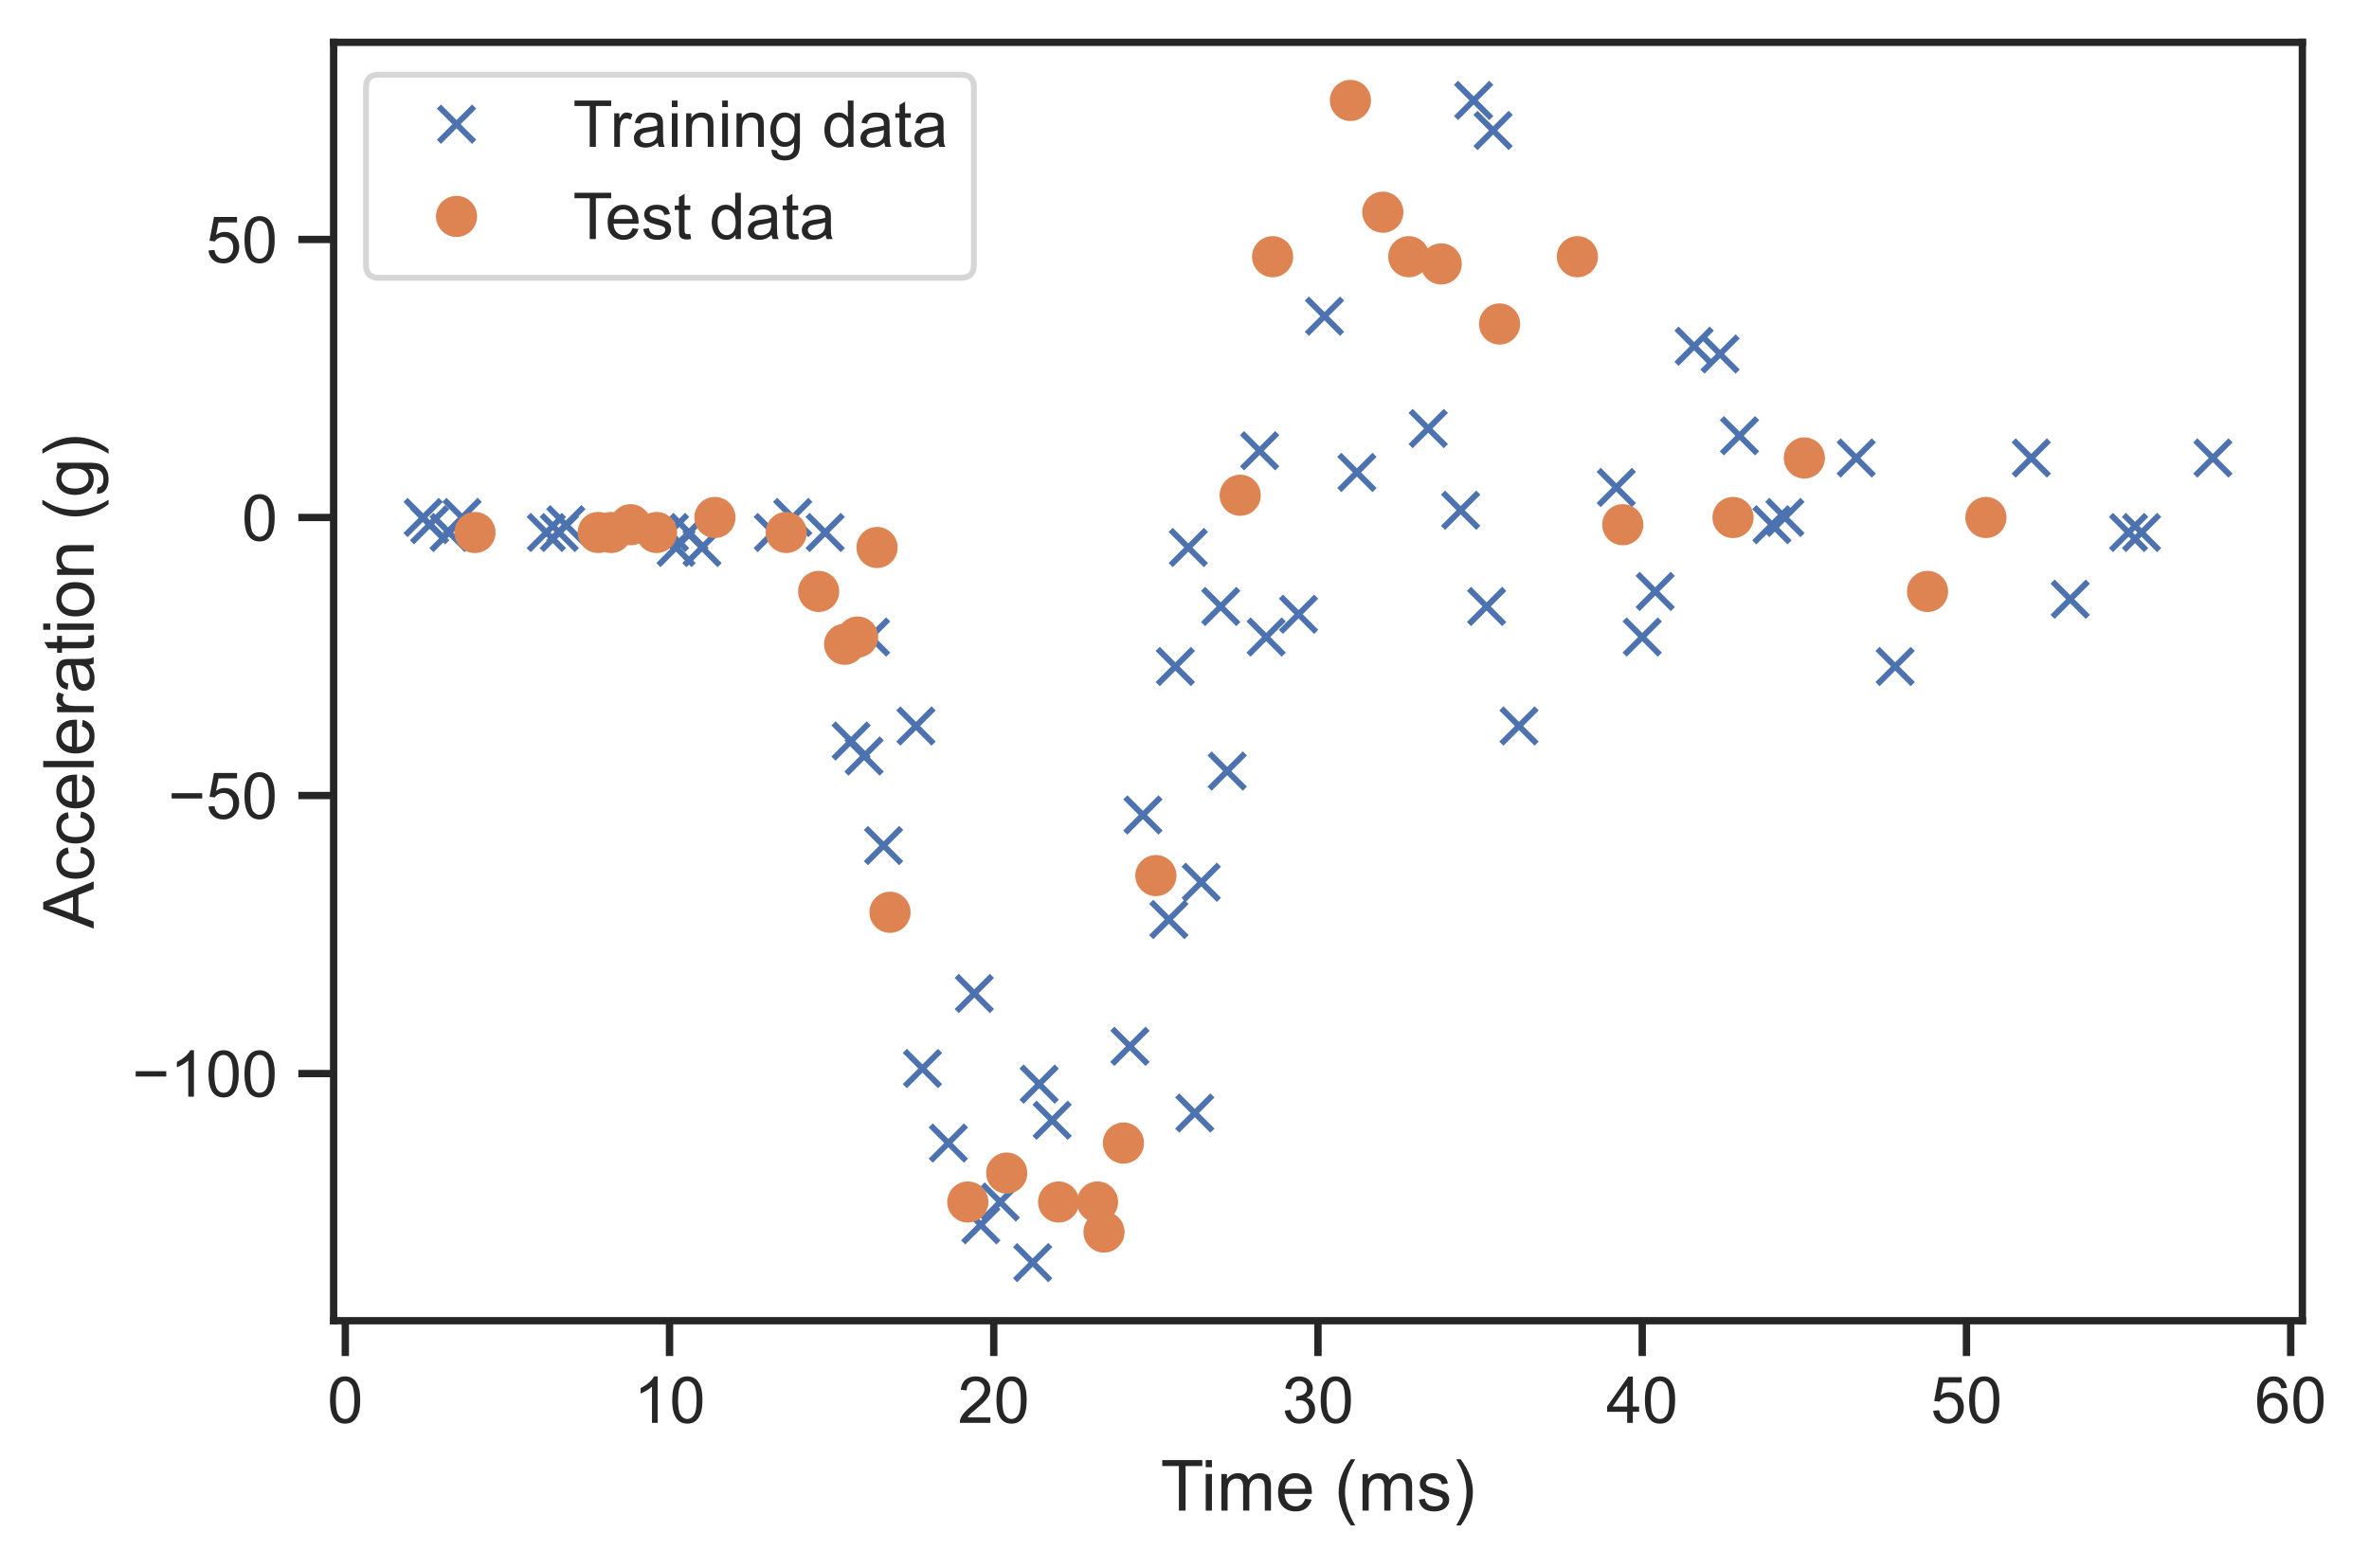 <?xml version="1.0" encoding="utf-8" standalone="no"?>
<!DOCTYPE svg PUBLIC "-//W3C//DTD SVG 1.1//EN"
  "http://www.w3.org/Graphics/SVG/1.1/DTD/svg11.dtd">
<!-- Created with matplotlib (https://matplotlib.org/) -->
<svg height="266.661pt" version="1.1" viewBox="0 0 402.869 266.661" width="402.869pt" xmlns="http://www.w3.org/2000/svg" xmlns:xlink="http://www.w3.org/1999/xlink">
 <defs>
  <style type="text/css">*{stroke-linecap:butt;stroke-linejoin:round;}</style>
 </defs>
 <g id="figure_1">
  <g id="patch_1">
   <path d="M 0 266.661 
L 402.869 266.661 
L 402.869 0 
L 0 0 
z
" style="fill:#ffffff;"/>
  </g>
  <g id="axes_1">
   <g id="patch_2">
    <path d="M 56.737 224.64 
L 391.537 224.64 
L 391.537 7.2 
L 56.737 7.2 
z
" style="fill:#ffffff;"/>
   </g>
   <g id="matplotlib.axis_1">
    <g id="xtick_1">
     <g id="line2d_1">
      <defs>
       <path d="M 0 0 
L 0 6 
" id="m4077722ba0" style="stroke:#262626;stroke-width:1.25;"/>
      </defs>
      <g>
       <use style="fill:#262626;stroke:#262626;stroke-width:1.25;" x="58.722" xlink:href="#m4077722ba0" y="224.64"/>
      </g>
     </g>
     <g id="text_1">
      <!-- 0 -->
      <g style="fill:#262626;" transform="translate(55.663 242.014)scale(0.11 -0.11)">
       <defs>
        <path d="M 4.156 35.297 
Q 4.156 48 6.766 55.734 
Q 9.375 63.484 14.516 67.672 
Q 19.672 71.875 27.484 71.875 
Q 33.25 71.875 37.594 69.547 
Q 41.938 67.234 44.766 62.859 
Q 47.609 58.5 49.219 52.219 
Q 50.828 45.953 50.828 35.297 
Q 50.828 22.703 48.234 14.969 
Q 45.656 7.234 40.5 3 
Q 35.359 -1.219 27.484 -1.219 
Q 17.141 -1.219 11.234 6.203 
Q 4.156 15.141 4.156 35.297 
z
M 13.188 35.297 
Q 13.188 17.672 17.312 11.828 
Q 21.438 6 27.484 6 
Q 33.547 6 37.672 11.859 
Q 41.797 17.719 41.797 35.297 
Q 41.797 52.984 37.672 58.781 
Q 33.547 64.594 27.391 64.594 
Q 21.344 64.594 17.719 59.469 
Q 13.188 52.938 13.188 35.297 
z
" id="ArialMT-48"/>
       </defs>
       <use xlink:href="#ArialMT-48"/>
      </g>
     </g>
    </g>
    <g id="xtick_2">
     <g id="line2d_2">
      <g>
       <use style="fill:#262626;stroke:#262626;stroke-width:1.25;" x="113.86" xlink:href="#m4077722ba0" y="224.64"/>
      </g>
     </g>
     <g id="text_2">
      <!-- 10 -->
      <g style="fill:#262626;" transform="translate(107.743 242.014)scale(0.11 -0.11)">
       <defs>
        <path d="M 37.25 0 
L 28.469 0 
L 28.469 56 
Q 25.297 52.984 20.141 49.953 
Q 14.984 46.922 10.891 45.406 
L 10.891 53.906 
Q 18.266 57.375 23.781 62.297 
Q 29.297 67.234 31.594 71.875 
L 37.25 71.875 
z
" id="ArialMT-49"/>
       </defs>
       <use xlink:href="#ArialMT-49"/>
       <use x="55.615" xlink:href="#ArialMT-48"/>
      </g>
     </g>
    </g>
    <g id="xtick_3">
     <g id="line2d_3">
      <g>
       <use style="fill:#262626;stroke:#262626;stroke-width:1.25;" x="168.999" xlink:href="#m4077722ba0" y="224.64"/>
      </g>
     </g>
     <g id="text_3">
      <!-- 20 -->
      <g style="fill:#262626;" transform="translate(162.882 242.014)scale(0.11 -0.11)">
       <defs>
        <path d="M 50.344 8.453 
L 50.344 0 
L 3.031 0 
Q 2.938 3.172 4.047 6.109 
Q 5.859 10.938 9.828 15.625 
Q 13.812 20.312 21.344 26.469 
Q 33.016 36.031 37.109 41.625 
Q 41.219 47.219 41.219 52.203 
Q 41.219 57.422 37.469 61 
Q 33.734 64.594 27.734 64.594 
Q 21.391 64.594 17.578 60.781 
Q 13.766 56.984 13.719 50.25 
L 4.688 51.172 
Q 5.609 61.281 11.656 66.578 
Q 17.719 71.875 27.938 71.875 
Q 38.234 71.875 44.234 66.156 
Q 50.25 60.453 50.25 52 
Q 50.25 47.703 48.484 43.547 
Q 46.734 39.406 42.656 34.812 
Q 38.578 30.219 29.109 22.219 
Q 21.188 15.578 18.938 13.203 
Q 16.703 10.844 15.234 8.453 
z
" id="ArialMT-50"/>
       </defs>
       <use xlink:href="#ArialMT-50"/>
       <use x="55.615" xlink:href="#ArialMT-48"/>
      </g>
     </g>
    </g>
    <g id="xtick_4">
     <g id="line2d_4">
      <g>
       <use style="fill:#262626;stroke:#262626;stroke-width:1.25;" x="224.137" xlink:href="#m4077722ba0" y="224.64"/>
      </g>
     </g>
     <g id="text_4">
      <!-- 30 -->
      <g style="fill:#262626;" transform="translate(218.02 242.014)scale(0.11 -0.11)">
       <defs>
        <path d="M 4.203 18.891 
L 12.984 20.062 
Q 14.5 12.594 18.141 9.297 
Q 21.781 6 27 6 
Q 33.203 6 37.469 10.297 
Q 41.75 14.594 41.75 20.953 
Q 41.75 27 37.797 30.922 
Q 33.844 34.859 27.734 34.859 
Q 25.25 34.859 21.531 33.891 
L 22.516 41.609 
Q 23.391 41.5 23.922 41.5 
Q 29.547 41.5 34.031 44.422 
Q 38.531 47.359 38.531 53.469 
Q 38.531 58.297 35.25 61.469 
Q 31.984 64.656 26.812 64.656 
Q 21.688 64.656 18.266 61.422 
Q 14.844 58.203 13.875 51.766 
L 5.078 53.328 
Q 6.688 62.156 12.391 67.016 
Q 18.109 71.875 26.609 71.875 
Q 32.469 71.875 37.391 69.359 
Q 42.328 66.844 44.938 62.5 
Q 47.562 58.156 47.562 53.266 
Q 47.562 48.641 45.062 44.828 
Q 42.578 41.016 37.703 38.766 
Q 44.047 37.312 47.562 32.688 
Q 51.078 28.078 51.078 21.141 
Q 51.078 11.766 44.234 5.25 
Q 37.406 -1.266 26.953 -1.266 
Q 17.531 -1.266 11.297 4.344 
Q 5.078 9.969 4.203 18.891 
z
" id="ArialMT-51"/>
       </defs>
       <use xlink:href="#ArialMT-51"/>
       <use x="55.615" xlink:href="#ArialMT-48"/>
      </g>
     </g>
    </g>
    <g id="xtick_5">
     <g id="line2d_5">
      <g>
       <use style="fill:#262626;stroke:#262626;stroke-width:1.25;" x="279.275" xlink:href="#m4077722ba0" y="224.64"/>
      </g>
     </g>
     <g id="text_5">
      <!-- 40 -->
      <g style="fill:#262626;" transform="translate(273.158 242.014)scale(0.11 -0.11)">
       <defs>
        <path d="M 32.328 0 
L 32.328 17.141 
L 1.266 17.141 
L 1.266 25.203 
L 33.938 71.578 
L 41.109 71.578 
L 41.109 25.203 
L 50.781 25.203 
L 50.781 17.141 
L 41.109 17.141 
L 41.109 0 
z
M 32.328 25.203 
L 32.328 57.469 
L 9.906 25.203 
z
" id="ArialMT-52"/>
       </defs>
       <use xlink:href="#ArialMT-52"/>
       <use x="55.615" xlink:href="#ArialMT-48"/>
      </g>
     </g>
    </g>
    <g id="xtick_6">
     <g id="line2d_6">
      <g>
       <use style="fill:#262626;stroke:#262626;stroke-width:1.25;" x="334.414" xlink:href="#m4077722ba0" y="224.64"/>
      </g>
     </g>
     <g id="text_6">
      <!-- 50 -->
      <g style="fill:#262626;" transform="translate(328.297 242.014)scale(0.11 -0.11)">
       <defs>
        <path d="M 4.156 18.75 
L 13.375 19.531 
Q 14.406 12.797 18.141 9.391 
Q 21.875 6 27.156 6 
Q 33.5 6 37.891 10.781 
Q 42.281 15.578 42.281 23.484 
Q 42.281 31 38.062 35.344 
Q 33.844 39.703 27 39.703 
Q 22.75 39.703 19.328 37.766 
Q 15.922 35.844 13.969 32.766 
L 5.719 33.844 
L 12.641 70.609 
L 48.25 70.609 
L 48.25 62.203 
L 19.672 62.203 
L 15.828 42.969 
Q 22.266 47.469 29.344 47.469 
Q 38.719 47.469 45.156 40.969 
Q 51.609 34.469 51.609 24.266 
Q 51.609 14.547 45.953 7.469 
Q 39.062 -1.219 27.156 -1.219 
Q 17.391 -1.219 11.203 4.25 
Q 5.031 9.719 4.156 18.75 
z
" id="ArialMT-53"/>
       </defs>
       <use xlink:href="#ArialMT-53"/>
       <use x="55.615" xlink:href="#ArialMT-48"/>
      </g>
     </g>
    </g>
    <g id="xtick_7">
     <g id="line2d_7">
      <g>
       <use style="fill:#262626;stroke:#262626;stroke-width:1.25;" x="389.552" xlink:href="#m4077722ba0" y="224.64"/>
      </g>
     </g>
     <g id="text_7">
      <!-- 60 -->
      <g style="fill:#262626;" transform="translate(383.435 242.014)scale(0.11 -0.11)">
       <defs>
        <path d="M 49.75 54.047 
L 41.016 53.375 
Q 39.844 58.547 37.703 60.891 
Q 34.125 64.656 28.906 64.656 
Q 24.703 64.656 21.531 62.312 
Q 17.391 59.281 14.984 53.469 
Q 12.594 47.656 12.5 36.922 
Q 15.672 41.75 20.266 44.094 
Q 24.859 46.438 29.891 46.438 
Q 38.672 46.438 44.844 39.969 
Q 51.031 33.5 51.031 23.25 
Q 51.031 16.5 48.125 10.719 
Q 45.219 4.938 40.141 1.859 
Q 35.062 -1.219 28.609 -1.219 
Q 17.625 -1.219 10.688 6.859 
Q 3.766 14.938 3.766 33.5 
Q 3.766 54.25 11.422 63.672 
Q 18.109 71.875 29.438 71.875 
Q 37.891 71.875 43.281 67.141 
Q 48.688 62.406 49.75 54.047 
z
M 13.875 23.188 
Q 13.875 18.656 15.797 14.5 
Q 17.719 10.359 21.188 8.172 
Q 24.656 6 28.469 6 
Q 34.031 6 38.031 10.484 
Q 42.047 14.984 42.047 22.703 
Q 42.047 30.125 38.078 34.391 
Q 34.125 38.672 28.125 38.672 
Q 22.172 38.672 18.016 34.391 
Q 13.875 30.125 13.875 23.188 
z
" id="ArialMT-54"/>
       </defs>
       <use xlink:href="#ArialMT-54"/>
       <use x="55.615" xlink:href="#ArialMT-48"/>
      </g>
     </g>
    </g>
    <g id="text_8">
     <!-- Time (ms) -->
     <g style="fill:#262626;" transform="translate(197.37 256.935)scale(0.12 -0.12)">
      <defs>
       <path d="M 25.922 0 
L 25.922 63.141 
L 2.344 63.141 
L 2.344 71.578 
L 59.078 71.578 
L 59.078 63.141 
L 35.406 63.141 
L 35.406 0 
z
" id="ArialMT-84"/>
       <path d="M 6.641 61.469 
L 6.641 71.578 
L 15.438 71.578 
L 15.438 61.469 
z
M 6.641 0 
L 6.641 51.859 
L 15.438 51.859 
L 15.438 0 
z
" id="ArialMT-105"/>
       <path d="M 6.594 0 
L 6.594 51.859 
L 14.453 51.859 
L 14.453 44.578 
Q 16.891 48.391 20.938 50.703 
Q 25 53.031 30.172 53.031 
Q 35.938 53.031 39.625 50.641 
Q 43.312 48.25 44.828 43.953 
Q 50.984 53.031 60.844 53.031 
Q 68.562 53.031 72.703 48.75 
Q 76.859 44.484 76.859 35.594 
L 76.859 0 
L 68.109 0 
L 68.109 32.672 
Q 68.109 37.938 67.25 40.25 
Q 66.406 42.578 64.156 43.984 
Q 61.922 45.406 58.891 45.406 
Q 53.422 45.406 49.797 41.766 
Q 46.188 38.141 46.188 30.125 
L 46.188 0 
L 37.406 0 
L 37.406 33.688 
Q 37.406 39.547 35.25 42.469 
Q 33.109 45.406 28.219 45.406 
Q 24.516 45.406 21.359 43.453 
Q 18.219 41.5 16.797 37.734 
Q 15.375 33.984 15.375 26.906 
L 15.375 0 
z
" id="ArialMT-109"/>
       <path d="M 42.094 16.703 
L 51.172 15.578 
Q 49.031 7.625 43.219 3.219 
Q 37.406 -1.172 28.375 -1.172 
Q 17 -1.172 10.328 5.828 
Q 3.656 12.844 3.656 25.484 
Q 3.656 38.578 10.391 45.797 
Q 17.141 53.031 27.875 53.031 
Q 38.281 53.031 44.875 45.953 
Q 51.469 38.875 51.469 26.031 
Q 51.469 25.25 51.422 23.688 
L 12.75 23.688 
Q 13.234 15.141 17.578 10.594 
Q 21.922 6.062 28.422 6.062 
Q 33.25 6.062 36.672 8.594 
Q 40.094 11.141 42.094 16.703 
z
M 13.234 30.906 
L 42.188 30.906 
Q 41.609 37.453 38.875 40.719 
Q 34.672 45.797 27.984 45.797 
Q 21.922 45.797 17.797 41.75 
Q 13.672 37.703 13.234 30.906 
z
" id="ArialMT-101"/>
       <path id="ArialMT-32"/>
       <path d="M 23.391 -21.047 
Q 16.109 -11.859 11.078 0.438 
Q 6.062 12.75 6.062 25.922 
Q 6.062 37.547 9.812 48.188 
Q 14.203 60.547 23.391 72.797 
L 29.688 72.797 
Q 23.781 62.641 21.875 58.297 
Q 18.891 51.562 17.188 44.234 
Q 15.094 35.109 15.094 25.875 
Q 15.094 2.391 29.688 -21.047 
z
" id="ArialMT-40"/>
       <path d="M 3.078 15.484 
L 11.766 16.844 
Q 12.5 11.625 15.844 8.844 
Q 19.188 6.062 25.203 6.062 
Q 31.25 6.062 34.172 8.516 
Q 37.109 10.984 37.109 14.312 
Q 37.109 17.281 34.516 19 
Q 32.719 20.172 25.531 21.969 
Q 15.875 24.422 12.141 26.203 
Q 8.406 27.984 6.469 31.125 
Q 4.547 34.281 4.547 38.094 
Q 4.547 41.547 6.125 44.5 
Q 7.719 47.469 10.453 49.422 
Q 12.5 50.922 16.031 51.969 
Q 19.578 53.031 23.641 53.031 
Q 29.734 53.031 34.344 51.266 
Q 38.969 49.516 41.156 46.5 
Q 43.359 43.5 44.188 38.484 
L 35.594 37.312 
Q 35.016 41.312 32.203 43.547 
Q 29.391 45.797 24.266 45.797 
Q 18.219 45.797 15.625 43.797 
Q 13.031 41.797 13.031 39.109 
Q 13.031 37.406 14.109 36.031 
Q 15.188 34.625 17.484 33.688 
Q 18.797 33.203 25.25 31.453 
Q 34.578 28.953 38.25 27.359 
Q 41.938 25.781 44.031 22.75 
Q 46.141 19.734 46.141 15.234 
Q 46.141 10.844 43.578 6.953 
Q 41.016 3.078 36.172 0.953 
Q 31.344 -1.172 25.25 -1.172 
Q 15.141 -1.172 9.844 3.031 
Q 4.547 7.234 3.078 15.484 
z
" id="ArialMT-115"/>
       <path d="M 12.359 -21.047 
L 6.062 -21.047 
Q 20.656 2.391 20.656 25.875 
Q 20.656 35.062 18.562 44.094 
Q 16.891 51.422 13.922 58.156 
Q 12.016 62.547 6.062 72.797 
L 12.359 72.797 
Q 21.531 60.547 25.922 48.188 
Q 29.688 37.547 29.688 25.922 
Q 29.688 12.75 24.625 0.438 
Q 19.578 -11.859 12.359 -21.047 
z
" id="ArialMT-41"/>
      </defs>
      <use xlink:href="#ArialMT-84"/>
      <use x="57.334" xlink:href="#ArialMT-105"/>
      <use x="79.551" xlink:href="#ArialMT-109"/>
      <use x="162.852" xlink:href="#ArialMT-101"/>
      <use x="218.467" xlink:href="#ArialMT-32"/>
      <use x="246.25" xlink:href="#ArialMT-40"/>
      <use x="279.551" xlink:href="#ArialMT-109"/>
      <use x="362.852" xlink:href="#ArialMT-115"/>
      <use x="412.852" xlink:href="#ArialMT-41"/>
     </g>
    </g>
   </g>
   <g id="matplotlib.axis_2">
    <g id="ytick_1">
     <g id="line2d_8">
      <defs>
       <path d="M 0 0 
L -6 0 
" id="m10418eea4f" style="stroke:#262626;stroke-width:1.25;"/>
      </defs>
      <g>
       <use style="fill:#262626;stroke:#262626;stroke-width:1.25;" x="56.737" xlink:href="#m10418eea4f" y="182.599"/>
      </g>
     </g>
     <g id="text_9">
      <!-- −100 -->
      <g style="fill:#262626;" transform="translate(22.461 186.536)scale(0.11 -0.11)">
       <defs>
        <path d="M 52.828 31.203 
L 5.562 31.203 
L 5.562 39.406 
L 52.828 39.406 
z
" id="ArialMT-8722"/>
       </defs>
       <use xlink:href="#ArialMT-8722"/>
       <use x="58.398" xlink:href="#ArialMT-49"/>
       <use x="114.014" xlink:href="#ArialMT-48"/>
       <use x="169.629" xlink:href="#ArialMT-48"/>
      </g>
     </g>
    </g>
    <g id="ytick_2">
     <g id="line2d_9">
      <g>
       <use style="fill:#262626;stroke:#262626;stroke-width:1.25;" x="56.737" xlink:href="#m10418eea4f" y="135.309"/>
      </g>
     </g>
     <g id="text_10">
      <!-- −50 -->
      <g style="fill:#262626;" transform="translate(28.578 139.246)scale(0.11 -0.11)">
       <use xlink:href="#ArialMT-8722"/>
       <use x="58.398" xlink:href="#ArialMT-53"/>
       <use x="114.014" xlink:href="#ArialMT-48"/>
      </g>
     </g>
    </g>
    <g id="ytick_3">
     <g id="line2d_10">
      <g>
       <use style="fill:#262626;stroke:#262626;stroke-width:1.25;" x="56.737" xlink:href="#m10418eea4f" y="88.019"/>
      </g>
     </g>
     <g id="text_11">
      <!-- 0 -->
      <g style="fill:#262626;" transform="translate(41.12 91.956)scale(0.11 -0.11)">
       <use xlink:href="#ArialMT-48"/>
      </g>
     </g>
    </g>
    <g id="ytick_4">
     <g id="line2d_11">
      <g>
       <use style="fill:#262626;stroke:#262626;stroke-width:1.25;" x="56.737" xlink:href="#m10418eea4f" y="40.729"/>
      </g>
     </g>
     <g id="text_12">
      <!-- 50 -->
      <g style="fill:#262626;" transform="translate(35.003 44.665)scale(0.11 -0.11)">
       <use xlink:href="#ArialMT-53"/>
       <use x="55.615" xlink:href="#ArialMT-48"/>
      </g>
     </g>
    </g>
    <g id="text_13">
     <!-- Acceleration (g) -->
     <g style="fill:#262626;" transform="translate(15.936 157.935)rotate(-90)scale(0.12 -0.12)">
      <defs>
       <path d="M -0.141 0 
L 27.344 71.578 
L 37.547 71.578 
L 66.844 0 
L 56.062 0 
L 47.703 21.688 
L 17.781 21.688 
L 9.906 0 
z
M 20.516 29.391 
L 44.781 29.391 
L 37.312 49.219 
Q 33.891 58.25 32.234 64.062 
Q 30.859 57.172 28.375 50.391 
z
" id="ArialMT-65"/>
       <path d="M 40.438 19 
L 49.078 17.875 
Q 47.656 8.938 41.812 3.875 
Q 35.984 -1.172 27.484 -1.172 
Q 16.844 -1.172 10.375 5.781 
Q 3.906 12.75 3.906 25.734 
Q 3.906 34.125 6.688 40.422 
Q 9.469 46.734 15.156 49.875 
Q 20.844 53.031 27.547 53.031 
Q 35.984 53.031 41.359 48.75 
Q 46.734 44.484 48.25 36.625 
L 39.703 35.297 
Q 38.484 40.531 35.375 43.156 
Q 32.281 45.797 27.875 45.797 
Q 21.234 45.797 17.078 41.031 
Q 12.938 36.281 12.938 25.984 
Q 12.938 15.531 16.938 10.797 
Q 20.953 6.062 27.391 6.062 
Q 32.562 6.062 36.031 9.234 
Q 39.5 12.406 40.438 19 
z
" id="ArialMT-99"/>
       <path d="M 6.391 0 
L 6.391 71.578 
L 15.188 71.578 
L 15.188 0 
z
" id="ArialMT-108"/>
       <path d="M 6.5 0 
L 6.5 51.859 
L 14.406 51.859 
L 14.406 44 
Q 17.438 49.516 20 51.266 
Q 22.562 53.031 25.641 53.031 
Q 30.078 53.031 34.672 50.203 
L 31.641 42.047 
Q 28.422 43.953 25.203 43.953 
Q 22.312 43.953 20.016 42.219 
Q 17.719 40.484 16.75 37.406 
Q 15.281 32.719 15.281 27.156 
L 15.281 0 
z
" id="ArialMT-114"/>
       <path d="M 40.438 6.391 
Q 35.547 2.25 31.031 0.531 
Q 26.516 -1.172 21.344 -1.172 
Q 12.797 -1.172 8.203 3 
Q 3.609 7.172 3.609 13.672 
Q 3.609 17.484 5.344 20.625 
Q 7.078 23.781 9.891 25.688 
Q 12.703 27.594 16.219 28.562 
Q 18.797 29.25 24.031 29.891 
Q 34.672 31.156 39.703 32.906 
Q 39.75 34.719 39.75 35.203 
Q 39.75 40.578 37.25 42.781 
Q 33.891 45.75 27.25 45.75 
Q 21.047 45.75 18.094 43.578 
Q 15.141 41.406 13.719 35.891 
L 5.125 37.062 
Q 6.297 42.578 8.984 45.969 
Q 11.672 49.359 16.75 51.188 
Q 21.828 53.031 28.516 53.031 
Q 35.156 53.031 39.297 51.469 
Q 43.453 49.906 45.406 47.531 
Q 47.359 45.172 48.141 41.547 
Q 48.578 39.312 48.578 33.453 
L 48.578 21.734 
Q 48.578 9.469 49.141 6.219 
Q 49.703 2.984 51.375 0 
L 42.188 0 
Q 40.828 2.734 40.438 6.391 
z
M 39.703 26.031 
Q 34.906 24.078 25.344 22.703 
Q 19.922 21.922 17.672 20.938 
Q 15.438 19.969 14.203 18.094 
Q 12.984 16.219 12.984 13.922 
Q 12.984 10.406 15.641 8.062 
Q 18.312 5.719 23.438 5.719 
Q 28.516 5.719 32.469 7.938 
Q 36.422 10.156 38.281 14.016 
Q 39.703 17 39.703 22.797 
z
" id="ArialMT-97"/>
       <path d="M 25.781 7.859 
L 27.047 0.094 
Q 23.344 -0.688 20.406 -0.688 
Q 15.625 -0.688 12.984 0.828 
Q 10.359 2.344 9.281 4.812 
Q 8.203 7.281 8.203 15.188 
L 8.203 45.016 
L 1.766 45.016 
L 1.766 51.859 
L 8.203 51.859 
L 8.203 64.703 
L 16.938 69.969 
L 16.938 51.859 
L 25.781 51.859 
L 25.781 45.016 
L 16.938 45.016 
L 16.938 14.703 
Q 16.938 10.938 17.406 9.859 
Q 17.875 8.797 18.922 8.156 
Q 19.969 7.516 21.922 7.516 
Q 23.391 7.516 25.781 7.859 
z
" id="ArialMT-116"/>
       <path d="M 3.328 25.922 
Q 3.328 40.328 11.328 47.266 
Q 18.016 53.031 27.641 53.031 
Q 38.328 53.031 45.109 46.016 
Q 51.906 39.016 51.906 26.656 
Q 51.906 16.656 48.906 10.906 
Q 45.906 5.172 40.156 2 
Q 34.422 -1.172 27.641 -1.172 
Q 16.75 -1.172 10.031 5.812 
Q 3.328 12.797 3.328 25.922 
z
M 12.359 25.922 
Q 12.359 15.969 16.703 11.016 
Q 21.047 6.062 27.641 6.062 
Q 34.188 6.062 38.531 11.031 
Q 42.875 16.016 42.875 26.219 
Q 42.875 35.844 38.5 40.797 
Q 34.125 45.75 27.641 45.75 
Q 21.047 45.75 16.703 40.812 
Q 12.359 35.891 12.359 25.922 
z
" id="ArialMT-111"/>
       <path d="M 6.594 0 
L 6.594 51.859 
L 14.5 51.859 
L 14.5 44.484 
Q 20.219 53.031 31 53.031 
Q 35.688 53.031 39.625 51.344 
Q 43.562 49.656 45.516 46.922 
Q 47.469 44.188 48.25 40.438 
Q 48.734 37.984 48.734 31.891 
L 48.734 0 
L 39.938 0 
L 39.938 31.547 
Q 39.938 36.922 38.906 39.578 
Q 37.891 42.234 35.281 43.812 
Q 32.672 45.406 29.156 45.406 
Q 23.531 45.406 19.453 41.844 
Q 15.375 38.281 15.375 28.328 
L 15.375 0 
z
" id="ArialMT-110"/>
       <path d="M 4.984 -4.297 
L 13.531 -5.562 
Q 14.062 -9.516 16.5 -11.328 
Q 19.781 -13.766 25.438 -13.766 
Q 31.547 -13.766 34.859 -11.328 
Q 38.188 -8.891 39.359 -4.5 
Q 40.047 -1.812 39.984 6.781 
Q 34.234 0 25.641 0 
Q 14.938 0 9.078 7.719 
Q 3.219 15.438 3.219 26.219 
Q 3.219 33.641 5.906 39.906 
Q 8.594 46.188 13.688 49.609 
Q 18.797 53.031 25.688 53.031 
Q 34.859 53.031 40.828 45.609 
L 40.828 51.859 
L 48.922 51.859 
L 48.922 7.031 
Q 48.922 -5.078 46.453 -10.125 
Q 44 -15.188 38.641 -18.109 
Q 33.297 -21.047 25.484 -21.047 
Q 16.219 -21.047 10.5 -16.875 
Q 4.781 -12.703 4.984 -4.297 
z
M 12.25 26.859 
Q 12.25 16.656 16.297 11.969 
Q 20.359 7.281 26.469 7.281 
Q 32.516 7.281 36.609 11.938 
Q 40.719 16.609 40.719 26.562 
Q 40.719 36.078 36.5 40.906 
Q 32.281 45.75 26.312 45.75 
Q 20.453 45.75 16.344 40.984 
Q 12.25 36.234 12.25 26.859 
z
" id="ArialMT-103"/>
      </defs>
      <use xlink:href="#ArialMT-65"/>
      <use x="66.699" xlink:href="#ArialMT-99"/>
      <use x="116.699" xlink:href="#ArialMT-99"/>
      <use x="166.699" xlink:href="#ArialMT-101"/>
      <use x="222.314" xlink:href="#ArialMT-108"/>
      <use x="244.531" xlink:href="#ArialMT-101"/>
      <use x="300.146" xlink:href="#ArialMT-114"/>
      <use x="333.447" xlink:href="#ArialMT-97"/>
      <use x="389.062" xlink:href="#ArialMT-116"/>
      <use x="416.846" xlink:href="#ArialMT-105"/>
      <use x="439.062" xlink:href="#ArialMT-111"/>
      <use x="494.678" xlink:href="#ArialMT-110"/>
      <use x="550.293" xlink:href="#ArialMT-32"/>
      <use x="578.076" xlink:href="#ArialMT-40"/>
      <use x="611.377" xlink:href="#ArialMT-103"/>
      <use x="666.992" xlink:href="#ArialMT-41"/>
     </g>
    </g>
   </g>
   <g id="line2d_12">
    <defs>
     <path d="M -3 3 
L 3 -3 
M -3 -3 
L 3 3 
" id="mce8ddf461c" style="stroke:#4c72b0;"/>
    </defs>
    <g clip-path="url(#p953c65ee6e)">
     <use style="fill:#4c72b0;stroke:#4c72b0;" x="274.864" xlink:href="#mce8ddf461c" y="82.911"/>
     <use style="fill:#4c72b0;stroke:#4c72b0;" x="279.275" xlink:href="#mce8ddf461c" y="108.354"/>
     <use style="fill:#4c72b0;stroke:#4c72b0;" x="161.279" xlink:href="#mce8ddf461c" y="194.422"/>
     <use style="fill:#4c72b0;stroke:#4c72b0;" x="76.366" xlink:href="#mce8ddf461c" y="90.572"/>
     <use style="fill:#4c72b0;stroke:#4c72b0;" x="170.101" xlink:href="#mce8ddf461c" y="204.447"/>
     <use style="fill:#4c72b0;stroke:#4c72b0;" x="176.718" xlink:href="#mce8ddf461c" y="184.396"/>
     <use style="fill:#4c72b0;stroke:#4c72b0;" x="194.362" xlink:href="#mce8ddf461c" y="138.619"/>
     <use style="fill:#4c72b0;stroke:#4c72b0;" x="258.323" xlink:href="#mce8ddf461c" y="123.486"/>
     <use style="fill:#4c72b0;stroke:#4c72b0;" x="301.331" xlink:href="#mce8ddf461c" y="89.248"/>
     <use style="fill:#4c72b0;stroke:#4c72b0;" x="376.319" xlink:href="#mce8ddf461c" y="77.899"/>
     <use style="fill:#4c72b0;stroke:#4c72b0;" x="155.765" xlink:href="#mce8ddf461c" y="123.486"/>
     <use style="fill:#4c72b0;stroke:#4c72b0;" x="198.773" xlink:href="#mce8ddf461c" y="156.4"/>
     <use style="fill:#4c72b0;stroke:#4c72b0;" x="295.817" xlink:href="#mce8ddf461c" y="74.116"/>
     <use style="fill:#4c72b0;stroke:#4c72b0;" x="203.184" xlink:href="#mce8ddf461c" y="189.314"/>
     <use style="fill:#4c72b0;stroke:#4c72b0;" x="175.615" xlink:href="#mce8ddf461c" y="214.756"/>
     <use style="fill:#4c72b0;stroke:#4c72b0;" x="78.572" xlink:href="#mce8ddf461c" y="88.019"/>
     <use style="fill:#4c72b0;stroke:#4c72b0;" x="73.058" xlink:href="#mce8ddf461c" y="89.248"/>
     <use style="fill:#4c72b0;stroke:#4c72b0;" x="131.505" xlink:href="#mce8ddf461c" y="90.572"/>
     <use style="fill:#4c72b0;stroke:#4c72b0;" x="281.481" xlink:href="#mce8ddf461c" y="100.598"/>
     <use style="fill:#4c72b0;stroke:#4c72b0;" x="192.157" xlink:href="#mce8ddf461c" y="177.965"/>
     <use style="fill:#4c72b0;stroke:#4c72b0;" x="114.963" xlink:href="#mce8ddf461c" y="93.126"/>
     <use style="fill:#4c72b0;stroke:#4c72b0;" x="303.536" xlink:href="#mce8ddf461c" y="88.019"/>
     <use style="fill:#4c72b0;stroke:#4c72b0;" x="252.809" xlink:href="#mce8ddf461c" y="103.152"/>
     <use style="fill:#4c72b0;stroke:#4c72b0;" x="315.667" xlink:href="#mce8ddf461c" y="77.899"/>
     <use style="fill:#4c72b0;stroke:#4c72b0;" x="199.876" xlink:href="#mce8ddf461c" y="113.366"/>
     <use style="fill:#4c72b0;stroke:#4c72b0;" x="230.754" xlink:href="#mce8ddf461c" y="80.358"/>
     <use style="fill:#4c72b0;stroke:#4c72b0;" x="202.082" xlink:href="#mce8ddf461c" y="93.126"/>
     <use style="fill:#4c72b0;stroke:#4c72b0;" x="156.868" xlink:href="#mce8ddf461c" y="181.748"/>
     <use style="fill:#4c72b0;stroke:#4c72b0;" x="225.24" xlink:href="#mce8ddf461c" y="53.781"/>
     <use style="fill:#4c72b0;stroke:#4c72b0;" x="204.287" xlink:href="#mce8ddf461c" y="150.063"/>
     <use style="fill:#4c72b0;stroke:#4c72b0;" x="150.252" xlink:href="#mce8ddf461c" y="143.821"/>
     <use style="fill:#4c72b0;stroke:#4c72b0;" x="364.188" xlink:href="#mce8ddf461c" y="90.572"/>
     <use style="fill:#4c72b0;stroke:#4c72b0;" x="119.374" xlink:href="#mce8ddf461c" y="93.126"/>
     <use style="fill:#4c72b0;stroke:#4c72b0;" x="361.983" xlink:href="#mce8ddf461c" y="90.572"/>
     <use style="fill:#4c72b0;stroke:#4c72b0;" x="95.113" xlink:href="#mce8ddf461c" y="90.572"/>
     <use style="fill:#4c72b0;stroke:#4c72b0;" x="92.908" xlink:href="#mce8ddf461c" y="90.572"/>
     <use style="fill:#4c72b0;stroke:#4c72b0;" x="144.738" xlink:href="#mce8ddf461c" y="126.04"/>
     <use style="fill:#4c72b0;stroke:#4c72b0;" x="322.283" xlink:href="#mce8ddf461c" y="113.366"/>
     <use style="fill:#4c72b0;stroke:#4c72b0;" x="207.596" xlink:href="#mce8ddf461c" y="103.152"/>
     <use style="fill:#4c72b0;stroke:#4c72b0;" x="113.86" xlink:href="#mce8ddf461c" y="90.572"/>
     <use style="fill:#4c72b0;stroke:#4c72b0;" x="248.398" xlink:href="#mce8ddf461c" y="86.789"/>
     <use style="fill:#4c72b0;stroke:#4c72b0;" x="148.046" xlink:href="#mce8ddf461c" y="108.354"/>
     <use style="fill:#4c72b0;stroke:#4c72b0;" x="250.603" xlink:href="#mce8ddf461c" y="17.084"/>
     <use style="fill:#4c72b0;stroke:#4c72b0;" x="117.169" xlink:href="#mce8ddf461c" y="90.572"/>
     <use style="fill:#4c72b0;stroke:#4c72b0;" x="220.829" xlink:href="#mce8ddf461c" y="104.476"/>
     <use style="fill:#4c72b0;stroke:#4c72b0;" x="165.69" xlink:href="#mce8ddf461c" y="168.98"/>
     <use style="fill:#4c72b0;stroke:#4c72b0;" x="345.441" xlink:href="#mce8ddf461c" y="77.899"/>
     <use style="fill:#4c72b0;stroke:#4c72b0;" x="140.327" xlink:href="#mce8ddf461c" y="90.572"/>
     <use style="fill:#4c72b0;stroke:#4c72b0;" x="71.955" xlink:href="#mce8ddf461c" y="88.019"/>
     <use style="fill:#4c72b0;stroke:#4c72b0;" x="208.698" xlink:href="#mce8ddf461c" y="131.147"/>
     <use style="fill:#4c72b0;stroke:#4c72b0;" x="134.813" xlink:href="#mce8ddf461c" y="88.019"/>
     <use style="fill:#4c72b0;stroke:#4c72b0;" x="292.509" xlink:href="#mce8ddf461c" y="60.212"/>
     <use style="fill:#4c72b0;stroke:#4c72b0;" x="253.912" xlink:href="#mce8ddf461c" y="22.191"/>
     <use style="fill:#4c72b0;stroke:#4c72b0;" x="352.058" xlink:href="#mce8ddf461c" y="101.922"/>
     <use style="fill:#4c72b0;stroke:#4c72b0;" x="242.884" xlink:href="#mce8ddf461c" y="72.886"/>
     <use style="fill:#4c72b0;stroke:#4c72b0;" x="178.924" xlink:href="#mce8ddf461c" y="190.544"/>
     <use style="fill:#4c72b0;stroke:#4c72b0;" x="146.943" xlink:href="#mce8ddf461c" y="128.594"/>
     <use style="fill:#4c72b0;stroke:#4c72b0;" x="214.212" xlink:href="#mce8ddf461c" y="76.669"/>
     <use style="fill:#4c72b0;stroke:#4c72b0;" x="166.793" xlink:href="#mce8ddf461c" y="208.325"/>
     <use style="fill:#4c72b0;stroke:#4c72b0;" x="288.098" xlink:href="#mce8ddf461c" y="58.888"/>
     <use style="fill:#4c72b0;stroke:#4c72b0;" x="215.315" xlink:href="#mce8ddf461c" y="108.354"/>
     <use style="fill:#4c72b0;stroke:#4c72b0;" x="96.216" xlink:href="#mce8ddf461c" y="89.248"/>
    </g>
   </g>
   <g id="line2d_13">
    <defs>
     <path d="M 0 3 
C 0.796 3 1.559 2.684 2.121 2.121 
C 2.684 1.559 3 0.796 3 0 
C 3 -0.796 2.684 -1.559 2.121 -2.121 
C 1.559 -2.684 0.796 -3 0 -3 
C -0.796 -3 -1.559 -2.684 -2.121 -2.121 
C -2.684 -1.559 -3 -0.796 -3 0 
C -3 0.796 -2.684 1.559 -2.121 2.121 
C -1.559 2.684 -0.796 3 0 3 
z
" id="m0721ec0bc6" style="stroke:#dd8452;"/>
    </defs>
    <g clip-path="url(#p953c65ee6e)">
     <use style="fill:#dd8452;stroke:#dd8452;" x="143.635" xlink:href="#m0721ec0bc6" y="109.583"/>
     <use style="fill:#dd8452;stroke:#dd8452;" x="107.244" xlink:href="#m0721ec0bc6" y="89.248"/>
     <use style="fill:#dd8452;stroke:#dd8452;" x="180.026" xlink:href="#m0721ec0bc6" y="204.447"/>
     <use style="fill:#dd8452;stroke:#dd8452;" x="210.904" xlink:href="#m0721ec0bc6" y="84.236"/>
     <use style="fill:#dd8452;stroke:#dd8452;" x="337.722" xlink:href="#m0721ec0bc6" y="88.019"/>
     <use style="fill:#dd8452;stroke:#dd8452;" x="164.588" xlink:href="#m0721ec0bc6" y="204.447"/>
     <use style="fill:#dd8452;stroke:#dd8452;" x="196.568" xlink:href="#m0721ec0bc6" y="148.929"/>
     <use style="fill:#dd8452;stroke:#dd8452;" x="80.777" xlink:href="#m0721ec0bc6" y="90.572"/>
     <use style="fill:#dd8452;stroke:#dd8452;" x="171.204" xlink:href="#m0721ec0bc6" y="199.529"/>
     <use style="fill:#dd8452;stroke:#dd8452;" x="191.054" xlink:href="#m0721ec0bc6" y="194.422"/>
     <use style="fill:#dd8452;stroke:#dd8452;" x="187.746" xlink:href="#m0721ec0bc6" y="209.554"/>
     <use style="fill:#dd8452;stroke:#dd8452;" x="216.418" xlink:href="#m0721ec0bc6" y="43.661"/>
     <use style="fill:#dd8452;stroke:#dd8452;" x="294.714" xlink:href="#m0721ec0bc6" y="88.019"/>
     <use style="fill:#dd8452;stroke:#dd8452;" x="151.354" xlink:href="#m0721ec0bc6" y="155.171"/>
     <use style="fill:#dd8452;stroke:#dd8452;" x="245.09" xlink:href="#m0721ec0bc6" y="44.89"/>
     <use style="fill:#dd8452;stroke:#dd8452;" x="149.149" xlink:href="#m0721ec0bc6" y="93.126"/>
     <use style="fill:#dd8452;stroke:#dd8452;" x="239.576" xlink:href="#m0721ec0bc6" y="43.661"/>
     <use style="fill:#dd8452;stroke:#dd8452;" x="268.248" xlink:href="#m0721ec0bc6" y="43.661"/>
     <use style="fill:#dd8452;stroke:#dd8452;" x="275.967" xlink:href="#m0721ec0bc6" y="89.248"/>
     <use style="fill:#dd8452;stroke:#dd8452;" x="121.58" xlink:href="#m0721ec0bc6" y="88.019"/>
     <use style="fill:#dd8452;stroke:#dd8452;" x="235.165" xlink:href="#m0721ec0bc6" y="36.094"/>
     <use style="fill:#dd8452;stroke:#dd8452;" x="255.015" xlink:href="#m0721ec0bc6" y="55.105"/>
     <use style="fill:#dd8452;stroke:#dd8452;" x="306.845" xlink:href="#m0721ec0bc6" y="77.899"/>
     <use style="fill:#dd8452;stroke:#dd8452;" x="145.841" xlink:href="#m0721ec0bc6" y="108.354"/>
     <use style="fill:#dd8452;stroke:#dd8452;" x="327.797" xlink:href="#m0721ec0bc6" y="100.598"/>
     <use style="fill:#dd8452;stroke:#dd8452;" x="101.73" xlink:href="#m0721ec0bc6" y="90.572"/>
     <use style="fill:#dd8452;stroke:#dd8452;" x="186.643" xlink:href="#m0721ec0bc6" y="204.447"/>
     <use style="fill:#dd8452;stroke:#dd8452;" x="103.935" xlink:href="#m0721ec0bc6" y="90.572"/>
     <use style="fill:#dd8452;stroke:#dd8452;" x="133.71" xlink:href="#m0721ec0bc6" y="90.572"/>
     <use style="fill:#dd8452;stroke:#dd8452;" x="229.651" xlink:href="#m0721ec0bc6" y="17.084"/>
     <use style="fill:#dd8452;stroke:#dd8452;" x="111.655" xlink:href="#m0721ec0bc6" y="90.572"/>
     <use style="fill:#dd8452;stroke:#dd8452;" x="139.224" xlink:href="#m0721ec0bc6" y="100.598"/>
    </g>
   </g>
   <g id="patch_3">
    <path d="M 56.737 224.64 
L 56.737 7.2 
" style="fill:none;stroke:#262626;stroke-linecap:square;stroke-linejoin:miter;stroke-width:1.25;"/>
   </g>
   <g id="patch_4">
    <path d="M 391.537 224.64 
L 391.537 7.2 
" style="fill:none;stroke:#262626;stroke-linecap:square;stroke-linejoin:miter;stroke-width:1.25;"/>
   </g>
   <g id="patch_5">
    <path d="M 56.737 224.64 
L 391.537 224.64 
" style="fill:none;stroke:#262626;stroke-linecap:square;stroke-linejoin:miter;stroke-width:1.25;"/>
   </g>
   <g id="patch_6">
    <path d="M 56.737 7.2 
L 391.537 7.2 
" style="fill:none;stroke:#262626;stroke-linecap:square;stroke-linejoin:miter;stroke-width:1.25;"/>
   </g>
   <g id="legend_1">
    <g id="patch_7">
     <path d="M 64.437 47.249 
L 163.425 47.249 
Q 165.625 47.249 165.625 45.049 
L 165.625 14.9 
Q 165.625 12.7 163.425 12.7 
L 64.437 12.7 
Q 62.237 12.7 62.237 14.9 
L 62.237 45.049 
Q 62.237 47.249 64.437 47.249 
z
" style="fill:#ffffff;opacity:0.8;stroke:#cccccc;stroke-linejoin:miter;"/>
    </g>
    <g id="line2d_14"/>
    <g id="line2d_15">
     <g>
      <use style="fill:#4c72b0;stroke:#4c72b0;" x="77.637" xlink:href="#mce8ddf461c" y="21.124"/>
     </g>
    </g>
    <g id="text_14">
     <!-- Training data -->
     <g style="fill:#262626;" transform="translate(97.437 24.974)scale(0.11 -0.11)">
      <defs>
       <path d="M 40.234 0 
L 40.234 6.547 
Q 35.297 -1.172 25.734 -1.172 
Q 19.531 -1.172 14.328 2.25 
Q 9.125 5.672 6.266 11.797 
Q 3.422 17.922 3.422 25.875 
Q 3.422 33.641 6 39.969 
Q 8.594 46.297 13.766 49.656 
Q 18.953 53.031 25.344 53.031 
Q 30.031 53.031 33.688 51.047 
Q 37.359 49.078 39.656 45.906 
L 39.656 71.578 
L 48.391 71.578 
L 48.391 0 
z
M 12.453 25.875 
Q 12.453 15.922 16.641 10.984 
Q 20.844 6.062 26.562 6.062 
Q 32.328 6.062 36.344 10.766 
Q 40.375 15.484 40.375 25.141 
Q 40.375 35.797 36.266 40.766 
Q 32.172 45.75 26.172 45.75 
Q 20.312 45.75 16.375 40.969 
Q 12.453 36.188 12.453 25.875 
z
" id="ArialMT-100"/>
      </defs>
      <use xlink:href="#ArialMT-84"/>
      <use x="57.334" xlink:href="#ArialMT-114"/>
      <use x="90.635" xlink:href="#ArialMT-97"/>
      <use x="146.25" xlink:href="#ArialMT-105"/>
      <use x="168.467" xlink:href="#ArialMT-110"/>
      <use x="224.082" xlink:href="#ArialMT-105"/>
      <use x="246.299" xlink:href="#ArialMT-110"/>
      <use x="301.914" xlink:href="#ArialMT-103"/>
      <use x="357.529" xlink:href="#ArialMT-32"/>
      <use x="385.312" xlink:href="#ArialMT-100"/>
      <use x="440.928" xlink:href="#ArialMT-97"/>
      <use x="496.543" xlink:href="#ArialMT-116"/>
      <use x="524.326" xlink:href="#ArialMT-97"/>
     </g>
    </g>
    <g id="line2d_16"/>
    <g id="line2d_17">
     <g>
      <use style="fill:#dd8452;stroke:#dd8452;" x="77.637" xlink:href="#m0721ec0bc6" y="36.812"/>
     </g>
    </g>
    <g id="text_15">
     <!-- Test data -->
     <g style="fill:#262626;" transform="translate(97.437 40.662)scale(0.11 -0.11)">
      <use xlink:href="#ArialMT-84"/>
      <use x="49.959" xlink:href="#ArialMT-101"/>
      <use x="105.574" xlink:href="#ArialMT-115"/>
      <use x="155.574" xlink:href="#ArialMT-116"/>
      <use x="183.357" xlink:href="#ArialMT-32"/>
      <use x="211.141" xlink:href="#ArialMT-100"/>
      <use x="266.756" xlink:href="#ArialMT-97"/>
      <use x="322.371" xlink:href="#ArialMT-116"/>
      <use x="350.154" xlink:href="#ArialMT-97"/>
     </g>
    </g>
   </g>
  </g>
 </g>
 <defs>
  <clipPath id="p953c65ee6e">
   <rect height="217.44" width="334.8" x="56.737" y="7.2"/>
  </clipPath>
 </defs>
</svg>
